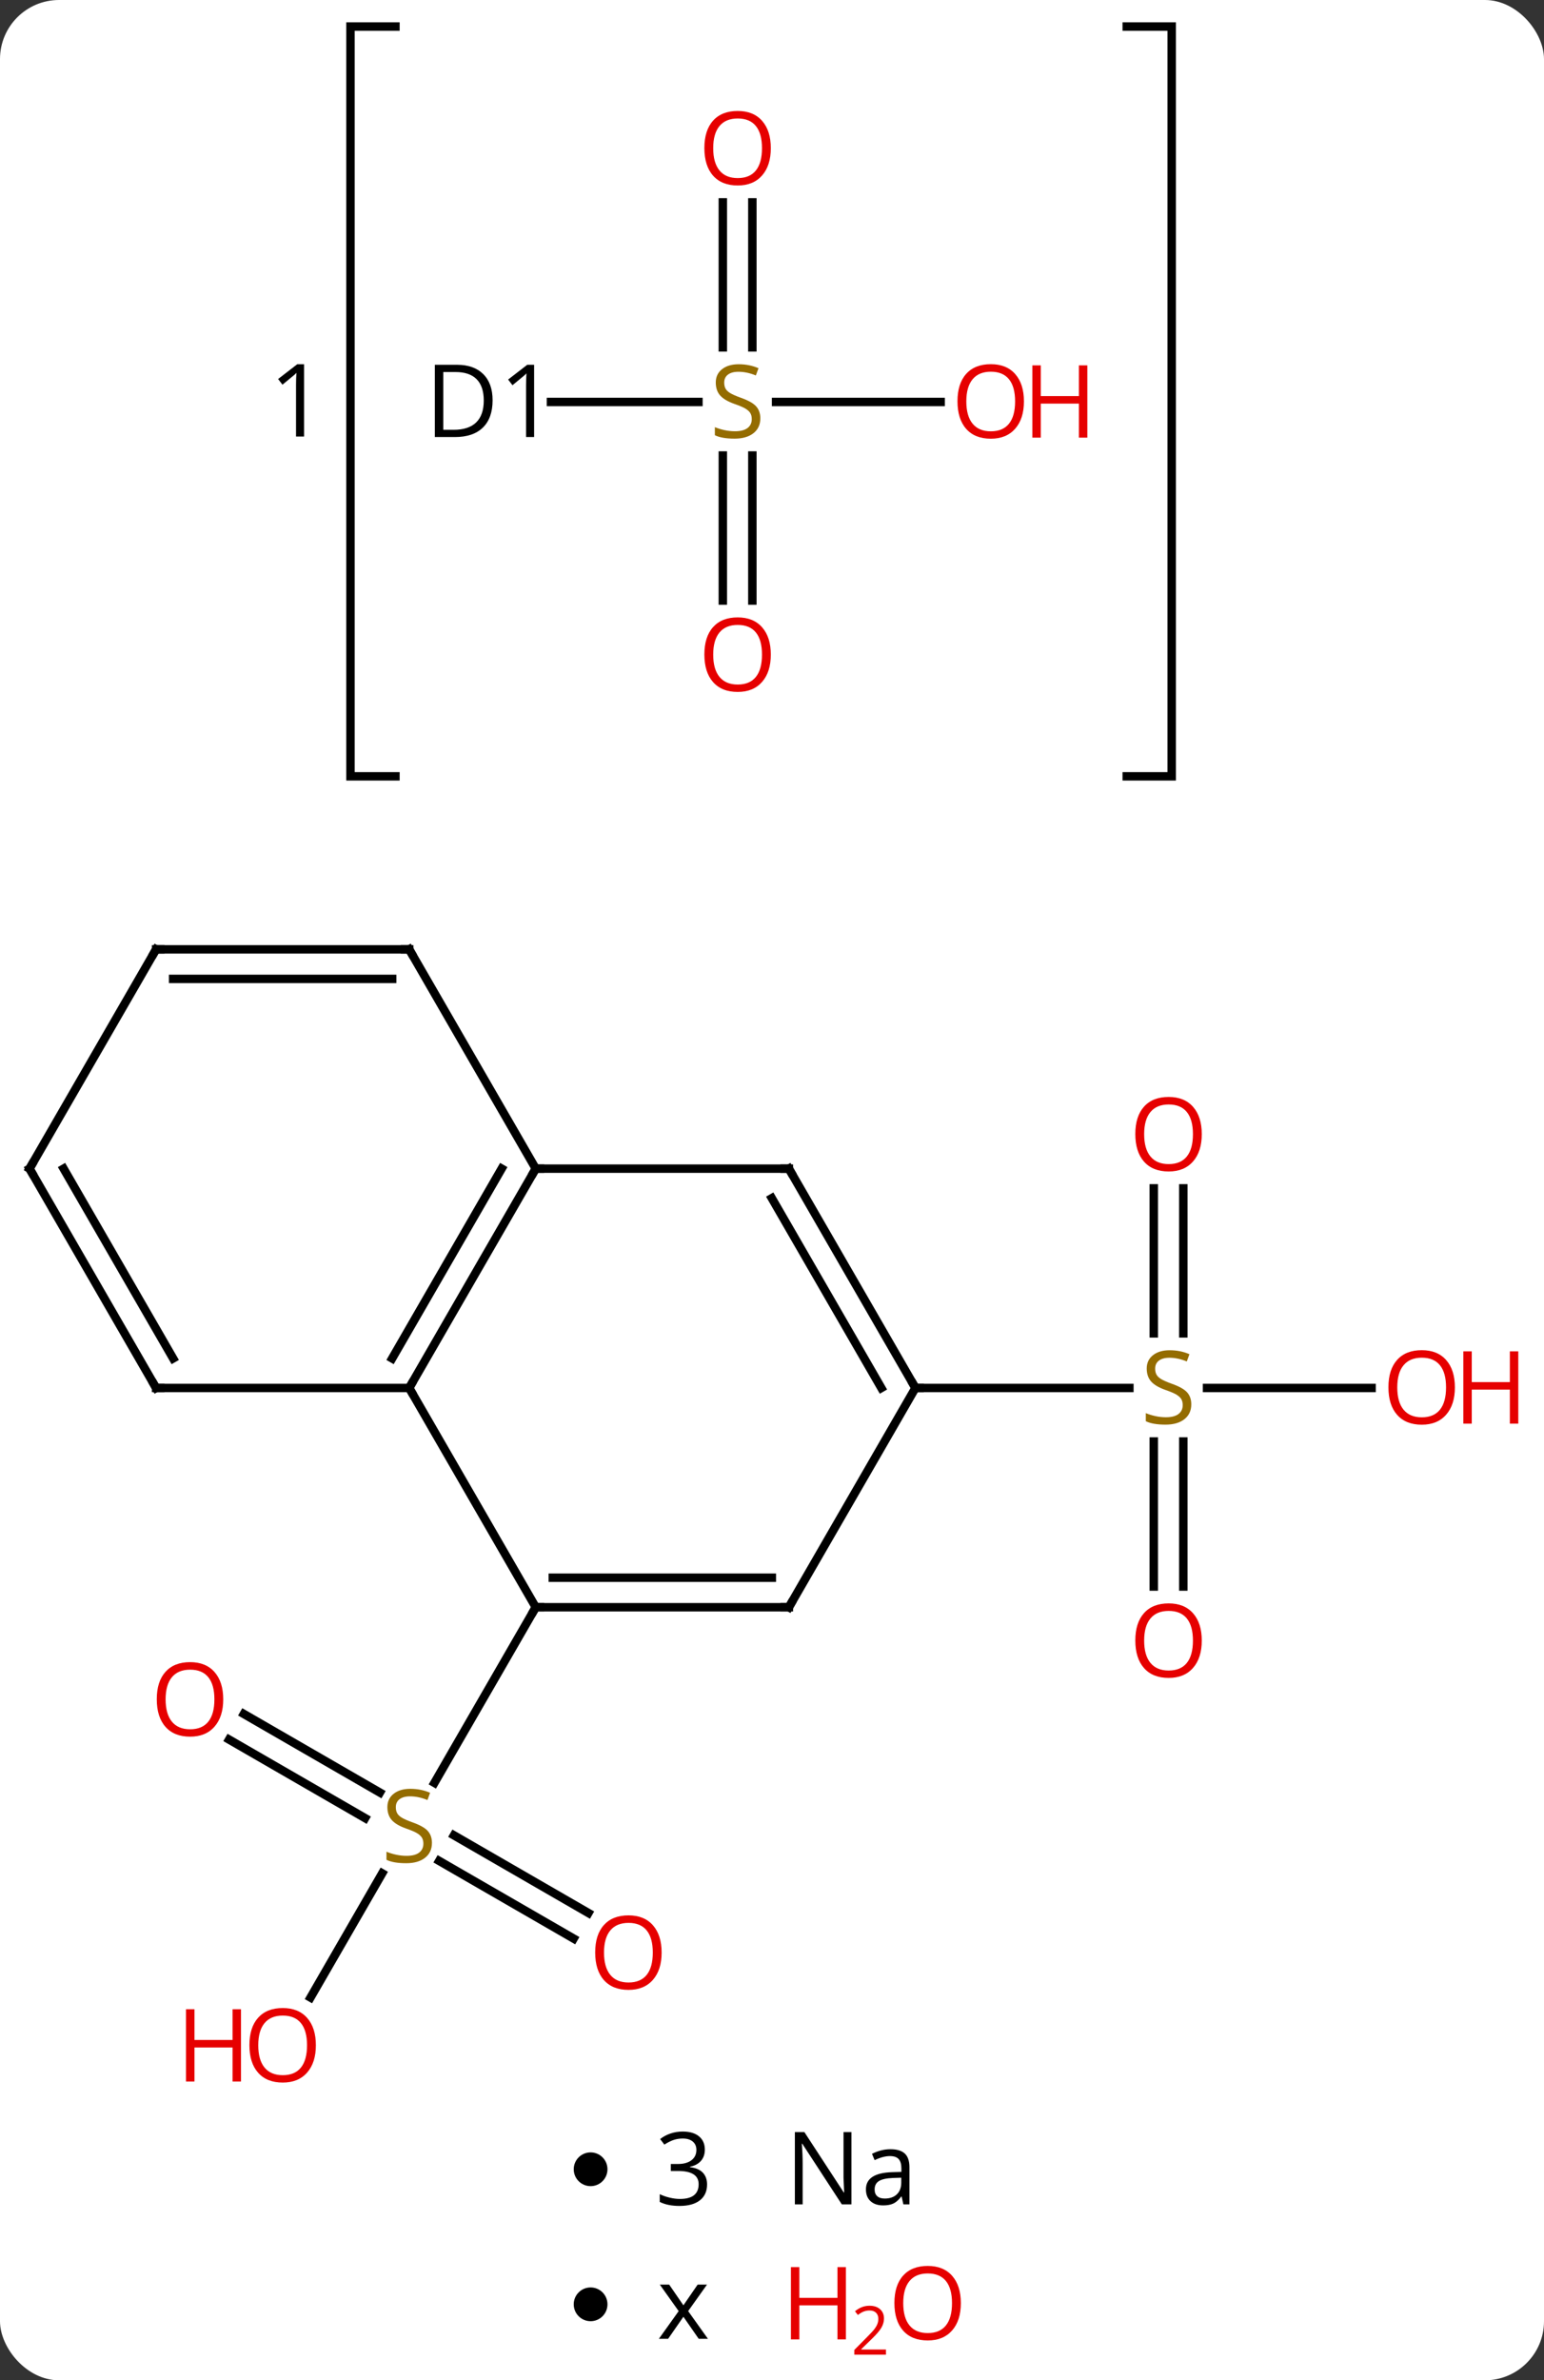 <svg width="183" viewBox="0 0 183 282" style="fill-opacity:1; color-rendering:auto; color-interpolation:auto; text-rendering:auto; stroke:black; stroke-linecap:square; stroke-miterlimit:10; shape-rendering:auto; stroke-opacity:1; fill:black; stroke-dasharray:none; font-weight:normal; stroke-width:1; font-family:'Open Sans'; font-style:normal; stroke-linejoin:miter; font-size:12; stroke-dashoffset:0; image-rendering:auto;" height="282" class="cas-substance-image" xmlns:xlink="http://www.w3.org/1999/xlink" xmlns="http://www.w3.org/2000/svg"><rect x="0" y="0" width="183" height="282" fill="#333333" stroke="none"/><svg class="cas-substance-single-component"><rect y="0" x="0" width="183" stroke="none" ry="7" rx="7" height="282" fill="white" class="cas-substance-group"/><svg y="0" x="0" width="183" viewBox="0 0 183 250" style="fill:black;" height="250" class="cas-substance-single-component-image"><svg><g><g transform="translate(86,130)" style="text-rendering:geometricPrecision; color-rendering:optimizeQuality; color-interpolation:linearRGB; stroke-linecap:butt; image-rendering:optimizeQuality;"><path style="fill:none;" d="M-39.13 -126.854 L-44.46 -126.854 L-44.46 -38.025 L-39.13 -38.025"/><path style="fill:none;" d="M47.545 -126.854 L52.875 -126.854 L52.875 -38.025 L47.545 -38.025"/><path style="stroke:none;" d="M-49.96 -78.283 L-50.913 -78.283 L-50.913 -84.393 Q-50.913 -85.158 -50.866 -85.83 Q-50.975 -85.705 -51.132 -85.572 Q-51.288 -85.439 -52.522 -84.424 L-53.038 -85.096 L-50.772 -86.846 L-49.96 -86.846 L-49.96 -78.283 Z"/><line y2="73.06" y1="82.371" x2="-57.1" x1="-40.974" style="fill:none;"/><line y2="76.091" y1="85.401" x2="-58.85" x1="-42.724" style="fill:none;"/><line y2="99.671" y1="90.469" x2="-18.009" x1="-33.948" style="fill:none;"/><line y2="96.64" y1="87.438" x2="-16.259" x1="-32.198" style="fill:none;"/><line y2="106.655" y1="91.941" x2="-49.197" x1="-40.701" style="fill:none;"/><line y2="60.417" y1="81.22" x2="-22.5" x1="-34.511" style="fill:none;"/><line y2="10.789" y1="27.968" x2="54.25" x1="54.25" style="fill:none;"/><line y2="10.789" y1="27.968" x2="50.75" x1="50.75" style="fill:none;"/><line y2="57.96" y1="40.781" x2="50.75" x1="50.75" style="fill:none;"/><line y2="57.96" y1="40.781" x2="54.25" x1="54.25" style="fill:none;"/><line y2="34.437" y1="34.437" x2="76.562" x1="57.061" style="fill:none;"/><line y2="34.437" y1="34.437" x2="22.5" x1="47.857" style="fill:none;"/><line y2="-82.377" y1="-82.377" x2="-20.696" x1="-3.221" style="fill:none;"/><line y2="-106.025" y1="-88.846" x2="3.172" x1="3.172" style="fill:none;"/><line y2="-106.025" y1="-88.846" x2="-0.328" x1="-0.328" style="fill:none;"/><line y2="-58.854" y1="-76.033" x2="-0.328" x1="-0.328" style="fill:none;"/><line y2="-58.854" y1="-76.033" x2="3.172" x1="3.172" style="fill:none;"/><line y2="-82.377" y1="-82.377" x2="25.485" x1="5.983" style="fill:none;"/><line y2="8.454" y1="34.437" x2="-22.5" x1="-37.5" style="fill:none;"/><line y2="8.454" y1="30.937" x2="-26.541" x1="-39.521" style="fill:none;"/><line y2="60.417" y1="34.437" x2="-22.5" x1="-37.5" style="fill:none;"/><line y2="34.437" y1="34.437" x2="-67.5" x1="-37.5" style="fill:none;"/><line y2="8.454" y1="8.454" x2="7.5" x1="-22.5" style="fill:none;"/><line y2="-17.526" y1="8.454" x2="-37.5" x1="-22.5" style="fill:none;"/><line y2="60.417" y1="60.417" x2="7.5" x1="-22.5" style="fill:none;"/><line y2="56.917" y1="56.917" x2="5.479" x1="-20.479" style="fill:none;"/><line y2="8.454" y1="34.437" x2="-82.5" x1="-67.5" style="fill:none;"/><line y2="8.454" y1="30.937" x2="-78.459" x1="-65.479" style="fill:none;"/><line y2="34.437" y1="8.454" x2="22.5" x1="7.5" style="fill:none;"/><line y2="34.437" y1="11.954" x2="18.459" x1="5.479" style="fill:none;"/><line y2="-17.526" y1="-17.526" x2="-67.5" x1="-37.5" style="fill:none;"/><line y2="-14.026" y1="-14.026" x2="-65.479" x1="-39.521" style="fill:none;"/><line y2="34.437" y1="60.417" x2="22.5" x1="7.5" style="fill:none;"/><line y2="-17.526" y1="8.454" x2="-67.5" x1="-82.5" style="fill:none;"/><path style="fill:rgb(148,108,0); stroke:none;" d="M-34.805 88.335 Q-34.805 89.46 -35.625 90.1 Q-36.445 90.741 -37.852 90.741 Q-39.383 90.741 -40.195 90.335 L-40.195 89.381 Q-39.664 89.6 -39.047 89.733 Q-38.43 89.866 -37.82 89.866 Q-36.82 89.866 -36.32 89.483 Q-35.82 89.1 -35.82 88.428 Q-35.82 87.991 -36 87.702 Q-36.18 87.413 -36.594 87.17 Q-37.008 86.928 -37.867 86.631 Q-39.055 86.21 -39.57 85.624 Q-40.086 85.038 -40.086 84.085 Q-40.086 83.1 -39.344 82.514 Q-38.602 81.928 -37.367 81.928 Q-36.102 81.928 -35.023 82.397 L-35.336 83.256 Q-36.398 82.819 -37.398 82.819 Q-38.195 82.819 -38.641 83.155 Q-39.086 83.491 -39.086 84.1 Q-39.086 84.538 -38.922 84.827 Q-38.758 85.116 -38.367 85.35 Q-37.977 85.585 -37.164 85.881 Q-35.82 86.35 -35.312 86.905 Q-34.805 87.46 -34.805 88.335 Z"/><path style="fill:rgb(230,0,0); stroke:none;" d="M-59.542 71.327 Q-59.542 73.389 -60.582 74.569 Q-61.621 75.749 -63.464 75.749 Q-65.355 75.749 -66.386 74.585 Q-67.418 73.42 -67.418 71.311 Q-67.418 69.217 -66.386 68.069 Q-65.355 66.92 -63.464 66.92 Q-61.605 66.92 -60.574 68.092 Q-59.542 69.264 -59.542 71.327 ZM-66.371 71.327 Q-66.371 73.061 -65.628 73.967 Q-64.886 74.874 -63.464 74.874 Q-62.042 74.874 -61.316 73.975 Q-60.589 73.077 -60.589 71.327 Q-60.589 69.592 -61.316 68.702 Q-62.042 67.811 -63.464 67.811 Q-64.886 67.811 -65.628 68.71 Q-66.371 69.608 -66.371 71.327 Z"/><path style="fill:rgb(230,0,0); stroke:none;" d="M-7.582 101.327 Q-7.582 103.389 -8.622 104.569 Q-9.661 105.749 -11.504 105.749 Q-13.395 105.749 -14.426 104.585 Q-15.457 103.42 -15.457 101.311 Q-15.457 99.217 -14.426 98.069 Q-13.395 96.92 -11.504 96.92 Q-9.645 96.92 -8.614 98.092 Q-7.582 99.264 -7.582 101.327 ZM-14.411 101.327 Q-14.411 103.061 -13.668 103.967 Q-12.926 104.874 -11.504 104.874 Q-10.082 104.874 -9.356 103.975 Q-8.629 103.077 -8.629 101.327 Q-8.629 99.592 -9.356 98.702 Q-10.082 97.811 -11.504 97.811 Q-12.926 97.811 -13.668 98.71 Q-14.411 99.608 -14.411 101.327 Z"/><path style="fill:rgb(230,0,0); stroke:none;" d="M-48.562 112.307 Q-48.562 114.369 -49.602 115.549 Q-50.641 116.729 -52.484 116.729 Q-54.375 116.729 -55.406 115.564 Q-56.438 114.4 -56.438 112.291 Q-56.438 110.197 -55.406 109.049 Q-54.375 107.9 -52.484 107.9 Q-50.625 107.9 -49.594 109.072 Q-48.562 110.244 -48.562 112.307 ZM-55.391 112.307 Q-55.391 114.041 -54.648 114.947 Q-53.906 115.854 -52.484 115.854 Q-51.062 115.854 -50.336 114.955 Q-49.609 114.057 -49.609 112.307 Q-49.609 110.572 -50.336 109.682 Q-51.062 108.791 -52.484 108.791 Q-53.906 108.791 -54.648 109.689 Q-55.391 110.588 -55.391 112.307 Z"/><path style="fill:rgb(230,0,0); stroke:none;" d="M-57.438 116.604 L-58.438 116.604 L-58.438 112.572 L-62.953 112.572 L-62.953 116.604 L-63.953 116.604 L-63.953 108.041 L-62.953 108.041 L-62.953 111.682 L-58.438 111.682 L-58.438 108.041 L-57.438 108.041 L-57.438 116.604 Z"/><path style="fill:rgb(148,108,0); stroke:none;" d="M55.195 36.374 Q55.195 37.499 54.375 38.14 Q53.555 38.781 52.148 38.781 Q50.617 38.781 49.805 38.374 L49.805 37.421 Q50.336 37.64 50.953 37.773 Q51.57 37.906 52.18 37.906 Q53.18 37.906 53.68 37.523 Q54.18 37.14 54.18 36.468 Q54.18 36.031 54 35.742 Q53.82 35.453 53.406 35.21 Q52.992 34.968 52.133 34.671 Q50.945 34.249 50.43 33.664 Q49.914 33.078 49.914 32.124 Q49.914 31.14 50.656 30.554 Q51.398 29.968 52.633 29.968 Q53.898 29.968 54.977 30.437 L54.664 31.296 Q53.602 30.859 52.602 30.859 Q51.805 30.859 51.359 31.195 Q50.914 31.531 50.914 32.14 Q50.914 32.578 51.078 32.867 Q51.242 33.156 51.633 33.39 Q52.023 33.624 52.836 33.921 Q54.18 34.39 54.688 34.945 Q55.195 35.499 55.195 36.374 Z"/><path style="fill:rgb(230,0,0); stroke:none;" d="M56.438 4.367 Q56.438 6.429 55.398 7.609 Q54.359 8.789 52.516 8.789 Q50.625 8.789 49.594 7.625 Q48.562 6.46 48.562 4.351 Q48.562 2.257 49.594 1.109 Q50.625 -0.04 52.516 -0.04 Q54.375 -0.04 55.406 1.132 Q56.438 2.304 56.438 4.367 ZM49.609 4.367 Q49.609 6.101 50.352 7.007 Q51.094 7.914 52.516 7.914 Q53.938 7.914 54.664 7.015 Q55.391 6.117 55.391 4.367 Q55.391 2.632 54.664 1.742 Q53.938 0.851 52.516 0.851 Q51.094 0.851 50.352 1.75 Q49.609 2.648 49.609 4.367 Z"/><path style="fill:rgb(230,0,0); stroke:none;" d="M56.438 64.367 Q56.438 66.429 55.398 67.609 Q54.359 68.789 52.516 68.789 Q50.625 68.789 49.594 67.624 Q48.562 66.46 48.562 64.351 Q48.562 62.257 49.594 61.109 Q50.625 59.96 52.516 59.96 Q54.375 59.96 55.406 61.132 Q56.438 62.304 56.438 64.367 ZM49.609 64.367 Q49.609 66.101 50.352 67.007 Q51.094 67.914 52.516 67.914 Q53.938 67.914 54.664 67.015 Q55.391 66.117 55.391 64.367 Q55.391 62.632 54.664 61.742 Q53.938 60.851 52.516 60.851 Q51.094 60.851 50.352 61.749 Q49.609 62.648 49.609 64.367 Z"/><path style="fill:rgb(230,0,0); stroke:none;" d="M86.438 34.367 Q86.438 36.429 85.398 37.609 Q84.359 38.789 82.516 38.789 Q80.625 38.789 79.594 37.624 Q78.562 36.46 78.562 34.351 Q78.562 32.257 79.594 31.109 Q80.625 29.96 82.516 29.96 Q84.375 29.96 85.406 31.132 Q86.438 32.304 86.438 34.367 ZM79.609 34.367 Q79.609 36.101 80.352 37.007 Q81.094 37.914 82.516 37.914 Q83.938 37.914 84.664 37.015 Q85.391 36.117 85.391 34.367 Q85.391 32.632 84.664 31.742 Q83.938 30.851 82.516 30.851 Q81.094 30.851 80.352 31.75 Q79.609 32.648 79.609 34.367 Z"/><path style="fill:rgb(230,0,0); stroke:none;" d="M93.953 38.664 L92.953 38.664 L92.953 34.632 L88.438 34.632 L88.438 38.664 L87.438 38.664 L87.438 30.101 L88.438 30.101 L88.438 33.742 L92.953 33.742 L92.953 30.101 L93.953 30.101 L93.953 38.664 Z"/><path style="fill:rgb(148,108,0); stroke:none;" d="M4.117 -80.439 Q4.117 -79.314 3.297 -78.674 Q2.477 -78.033 1.07 -78.033 Q-0.461 -78.033 -1.273 -78.439 L-1.273 -79.393 Q-0.742 -79.174 -0.125 -79.041 Q0.492 -78.908 1.102 -78.908 Q2.102 -78.908 2.602 -79.291 Q3.102 -79.674 3.102 -80.346 Q3.102 -80.783 2.922 -81.072 Q2.742 -81.361 2.328 -81.604 Q1.914 -81.846 1.055 -82.143 Q-0.133 -82.564 -0.648 -83.15 Q-1.164 -83.736 -1.164 -84.689 Q-1.164 -85.674 -0.422 -86.26 Q0.32 -86.846 1.555 -86.846 Q2.82 -86.846 3.899 -86.377 L3.586 -85.518 Q2.524 -85.955 1.524 -85.955 Q0.727 -85.955 0.281 -85.619 Q-0.164 -85.283 -0.164 -84.674 Q-0.164 -84.236 0 -83.947 Q0.164 -83.658 0.555 -83.424 Q0.945 -83.189 1.758 -82.893 Q3.102 -82.424 3.61 -81.869 Q4.117 -81.314 4.117 -80.439 Z"/><path style="stroke:none;" d="M-27.616 -82.58 Q-27.616 -80.471 -28.765 -79.346 Q-29.913 -78.221 -32.085 -78.221 L-34.46 -78.221 L-34.46 -86.783 L-31.835 -86.783 Q-29.835 -86.783 -28.726 -85.682 Q-27.616 -84.58 -27.616 -82.58 ZM-28.663 -82.549 Q-28.663 -84.221 -29.507 -85.072 Q-30.351 -85.924 -32.007 -85.924 L-33.46 -85.924 L-33.46 -79.08 L-32.241 -79.08 Q-30.46 -79.08 -29.561 -79.955 Q-28.663 -80.83 -28.663 -82.549 ZM-22.696 -78.221 L-23.649 -78.221 L-23.649 -84.33 Q-23.649 -85.096 -23.602 -85.768 Q-23.712 -85.643 -23.868 -85.51 Q-24.024 -85.377 -25.259 -84.361 L-25.774 -85.033 L-23.509 -86.783 L-22.696 -86.783 L-22.696 -78.221 Z"/><path style="fill:rgb(230,0,0); stroke:none;" d="M5.359 -112.447 Q5.359 -110.385 4.32 -109.205 Q3.281 -108.025 1.438 -108.025 Q-0.453 -108.025 -1.484 -109.189 Q-2.515 -110.354 -2.515 -112.463 Q-2.515 -114.557 -1.484 -115.705 Q-0.453 -116.854 1.438 -116.854 Q3.297 -116.854 4.328 -115.682 Q5.359 -114.51 5.359 -112.447 ZM-1.469 -112.447 Q-1.469 -110.713 -0.726 -109.807 Q0.016 -108.9 1.438 -108.9 Q2.86 -108.9 3.586 -109.799 Q4.313 -110.697 4.313 -112.447 Q4.313 -114.182 3.586 -115.072 Q2.86 -115.963 1.438 -115.963 Q0.016 -115.963 -0.726 -115.064 Q-1.469 -114.166 -1.469 -112.447 Z"/><path style="fill:rgb(230,0,0); stroke:none;" d="M5.359 -52.447 Q5.359 -50.385 4.32 -49.205 Q3.281 -48.025 1.438 -48.025 Q-0.453 -48.025 -1.484 -49.19 Q-2.515 -50.354 -2.515 -52.463 Q-2.515 -54.557 -1.484 -55.705 Q-0.453 -56.854 1.438 -56.854 Q3.297 -56.854 4.328 -55.682 Q5.359 -54.51 5.359 -52.447 ZM-1.469 -52.447 Q-1.469 -50.713 -0.726 -49.807 Q0.016 -48.9 1.438 -48.9 Q2.86 -48.9 3.586 -49.799 Q4.313 -50.697 4.313 -52.447 Q4.313 -54.182 3.586 -55.072 Q2.86 -55.963 1.438 -55.963 Q0.016 -55.963 -0.726 -55.065 Q-1.469 -54.166 -1.469 -52.447 Z"/><path style="fill:rgb(230,0,0); stroke:none;" d="M35.359 -82.447 Q35.359 -80.385 34.32 -79.205 Q33.281 -78.025 31.438 -78.025 Q29.547 -78.025 28.516 -79.189 Q27.485 -80.354 27.485 -82.463 Q27.485 -84.557 28.516 -85.705 Q29.547 -86.854 31.438 -86.854 Q33.297 -86.854 34.328 -85.682 Q35.359 -84.51 35.359 -82.447 ZM28.531 -82.447 Q28.531 -80.713 29.274 -79.807 Q30.016 -78.9 31.438 -78.9 Q32.859 -78.9 33.586 -79.799 Q34.313 -80.697 34.313 -82.447 Q34.313 -84.182 33.586 -85.072 Q32.859 -85.963 31.438 -85.963 Q30.016 -85.963 29.274 -85.064 Q28.531 -84.166 28.531 -82.447 Z"/><path style="fill:rgb(230,0,0); stroke:none;" d="M42.875 -78.15 L41.875 -78.15 L41.875 -82.182 L37.359 -82.182 L37.359 -78.15 L36.359 -78.15 L36.359 -86.713 L37.359 -86.713 L37.359 -83.072 L41.875 -83.072 L41.875 -86.713 L42.875 -86.713 L42.875 -78.15 Z"/><path style="fill:none; stroke-miterlimit:5;" d="M-37.25 34.004 L-37.5 34.437 L-37.25 34.87"/><path style="fill:none; stroke-miterlimit:5;" d="M-22.75 8.887 L-22.5 8.454 L-22 8.454"/><path style="fill:none; stroke-miterlimit:5;" d="M-22 60.417 L-22.5 60.417 L-22.75 60.85"/><path style="fill:none; stroke-miterlimit:5;" d="M-67 34.437 L-67.5 34.437 L-67.75 34.004"/><path style="fill:none; stroke-miterlimit:5;" d="M7 8.454 L7.5 8.454 L7.75 8.887"/><path style="fill:none; stroke-miterlimit:5;" d="M-37.25 -17.093 L-37.5 -17.526 L-38 -17.526"/><path style="fill:none; stroke-miterlimit:5;" d="M7 60.417 L7.5 60.417 L7.75 59.984"/><path style="fill:none; stroke-miterlimit:5;" d="M-82.25 8.887 L-82.5 8.454 L-82.25 8.021"/><path style="fill:none; stroke-miterlimit:5;" d="M22.25 34.004 L22.5 34.437 L23 34.437"/><path style="fill:none; stroke-miterlimit:5;" d="M-67 -17.526 L-67.5 -17.526 L-67.75 -17.093"/></g></g></svg></svg><svg y="250" x="68" class="cas-substance-saf"><svg y="5" x="0" width="4" style="fill:black;" height="4" class="cas-substance-saf-dot"><circle stroke="none" r="2" fill="black" cy="2" cx="2"/></svg><svg y="0" x="7" width="12" style="fill:black;" height="15" class="cas-substance-saf-coefficient"><svg><g><g transform="translate(6,7)" style="text-rendering:geometricPrecision; font-family:'Open Sans'; color-interpolation:linearRGB; color-rendering:optimizeQuality; image-rendering:optimizeQuality;"><path style="stroke:none;" d="M2.539 -2.328 Q2.539 -1.516 2.078 -0.992 Q1.617 -0.469 0.773 -0.297 L0.773 -0.25 Q1.805 -0.125 2.305 0.406 Q2.805 0.938 2.805 1.797 Q2.805 3.016 1.953 3.68 Q1.102 4.344 -0.461 4.344 Q-1.133 4.344 -1.703 4.234 Q-2.273 4.125 -2.805 3.875 L-2.805 2.953 Q-2.242 3.219 -1.609 3.367 Q-0.977 3.516 -0.414 3.516 Q1.805 3.516 1.805 1.766 Q1.805 0.203 -0.648 0.203 L-1.492 0.203 L-1.492 -0.625 L-0.633 -0.625 Q0.367 -0.625 0.953 -1.07 Q1.539 -1.516 1.539 -2.297 Q1.539 -2.922 1.109 -3.281 Q0.68 -3.641 -0.07 -3.641 Q-0.633 -3.641 -1.125 -3.484 Q-1.617 -3.328 -2.258 -2.922 L-2.758 -3.578 Q-2.227 -4 -1.539 -4.234 Q-0.852 -4.469 -0.086 -4.469 Q1.164 -4.469 1.852 -3.898 Q2.539 -3.328 2.539 -2.328 Z"/></g></g></svg></svg><svg y="0" x="23" width="20" style="fill:black;" height="15" class="cas-substance-saf-image"><svg><g><g transform="translate(10,7)" style="text-rendering:geometricPrecision; font-family:'Open Sans'; color-interpolation:linearRGB; color-rendering:optimizeQuality; image-rendering:optimizeQuality;"><path style="stroke:none;" d="M-0.086 4.156 L-1.227 4.156 L-5.914 -3.031 L-5.961 -3.031 Q-5.867 -1.766 -5.867 -0.719 L-5.867 4.156 L-6.789 4.156 L-6.789 -4.406 L-5.664 -4.406 L-0.992 2.75 L-0.945 2.75 Q-0.945 2.594 -0.992 1.734 Q-1.039 0.875 -1.023 0.5 L-1.023 -4.406 L-0.086 -4.406 L-0.086 4.156 ZM6.07 4.156 L5.867 3.234 L5.82 3.234 Q5.352 3.844 4.875 4.062 Q4.398 4.281 3.68 4.281 Q2.727 4.281 2.18 3.781 Q1.633 3.281 1.633 2.375 Q1.633 0.438 4.742 0.344 L5.836 0.312 L5.836 -0.094 Q5.836 -0.844 5.516 -1.203 Q5.195 -1.562 4.477 -1.562 Q3.664 -1.562 2.664 -1.078 L2.352 -1.828 Q2.836 -2.078 3.398 -2.227 Q3.961 -2.375 4.539 -2.375 Q5.68 -2.375 6.234 -1.867 Q6.789 -1.359 6.789 -0.234 L6.789 4.156 L6.07 4.156 ZM3.867 3.469 Q4.773 3.469 5.297 2.969 Q5.82 2.469 5.82 1.578 L5.82 1 L4.836 1.031 Q3.68 1.078 3.172 1.398 Q2.664 1.719 2.664 2.391 Q2.664 2.922 2.977 3.195 Q3.289 3.469 3.867 3.469 Z"/></g></g></svg></svg></svg><svg y="265" x="68" class="cas-substance-saf"><svg y="6" x="0" width="4" style="fill:black;" height="4" class="cas-substance-saf-dot"><circle stroke="none" r="2" fill="black" cy="2" cx="2"/></svg><svg y="3" x="7" width="12" style="fill:black;" height="12" class="cas-substance-saf-coefficient"><svg><g><g transform="translate(6,6)" style="text-rendering:geometricPrecision; font-family:'Open Sans'; color-interpolation:linearRGB; color-rendering:optimizeQuality; image-rendering:optimizeQuality;"><path style="stroke:none;" d="M-0.562 -0.195 L-2.797 -3.336 L-1.688 -3.336 L0 -0.883 L1.688 -3.336 L2.797 -3.336 L0.562 -0.195 L2.906 3.086 L1.812 3.086 L0 0.477 L-1.812 3.086 L-2.906 3.086 L-0.562 -0.195 Z"/></g></g></svg></svg><svg y="0" x="23" width="26" style="fill:black;" height="17" class="cas-substance-saf-image"><svg><g><g transform="translate(6,8)" style="fill:rgb(230,0,0); text-rendering:geometricPrecision; color-rendering:optimizeQuality; image-rendering:optimizeQuality; font-family:'Open Sans'; stroke:rgb(230,0,0); color-interpolation:linearRGB;"><path style="stroke:none;" d="M3.258 4.156 L2.258 4.156 L2.258 0.125 L-2.258 0.125 L-2.258 4.156 L-3.258 4.156 L-3.258 -4.406 L-2.258 -4.406 L-2.258 -0.766 L2.258 -0.766 L2.258 -4.406 L3.258 -4.406 L3.258 4.156 Z"/><path style="stroke:none;" d="M8.008 5.966 L4.258 5.966 L4.258 5.403 L5.758 3.888 Q6.445 3.2 6.664 2.903 Q6.883 2.606 6.992 2.325 Q7.102 2.044 7.102 1.716 Q7.102 1.262 6.828 0.997 Q6.555 0.731 6.055 0.731 Q5.711 0.731 5.391 0.848 Q5.07 0.966 4.68 1.262 L4.336 0.825 Q5.117 0.169 6.055 0.169 Q6.852 0.169 7.312 0.583 Q7.773 0.997 7.773 1.684 Q7.773 2.231 7.469 2.763 Q7.164 3.294 6.32 4.106 L5.07 5.325 L5.07 5.356 L8.008 5.356 L8.008 5.966 Z"/><path style="stroke:none;" d="M16.883 -0.141 Q16.883 1.922 15.844 3.102 Q14.805 4.281 12.961 4.281 Q11.07 4.281 10.039 3.117 Q9.008 1.953 9.008 -0.156 Q9.008 -2.25 10.039 -3.398 Q11.07 -4.547 12.961 -4.547 Q14.82 -4.547 15.852 -3.375 Q16.883 -2.203 16.883 -0.141 ZM10.055 -0.141 Q10.055 1.594 10.797 2.5 Q11.539 3.406 12.961 3.406 Q14.383 3.406 15.109 2.508 Q15.836 1.609 15.836 -0.141 Q15.836 -1.875 15.109 -2.766 Q14.383 -3.656 12.961 -3.656 Q11.539 -3.656 10.797 -2.758 Q10.055 -1.859 10.055 -0.141 Z"/></g></g></svg></svg></svg></svg></svg>